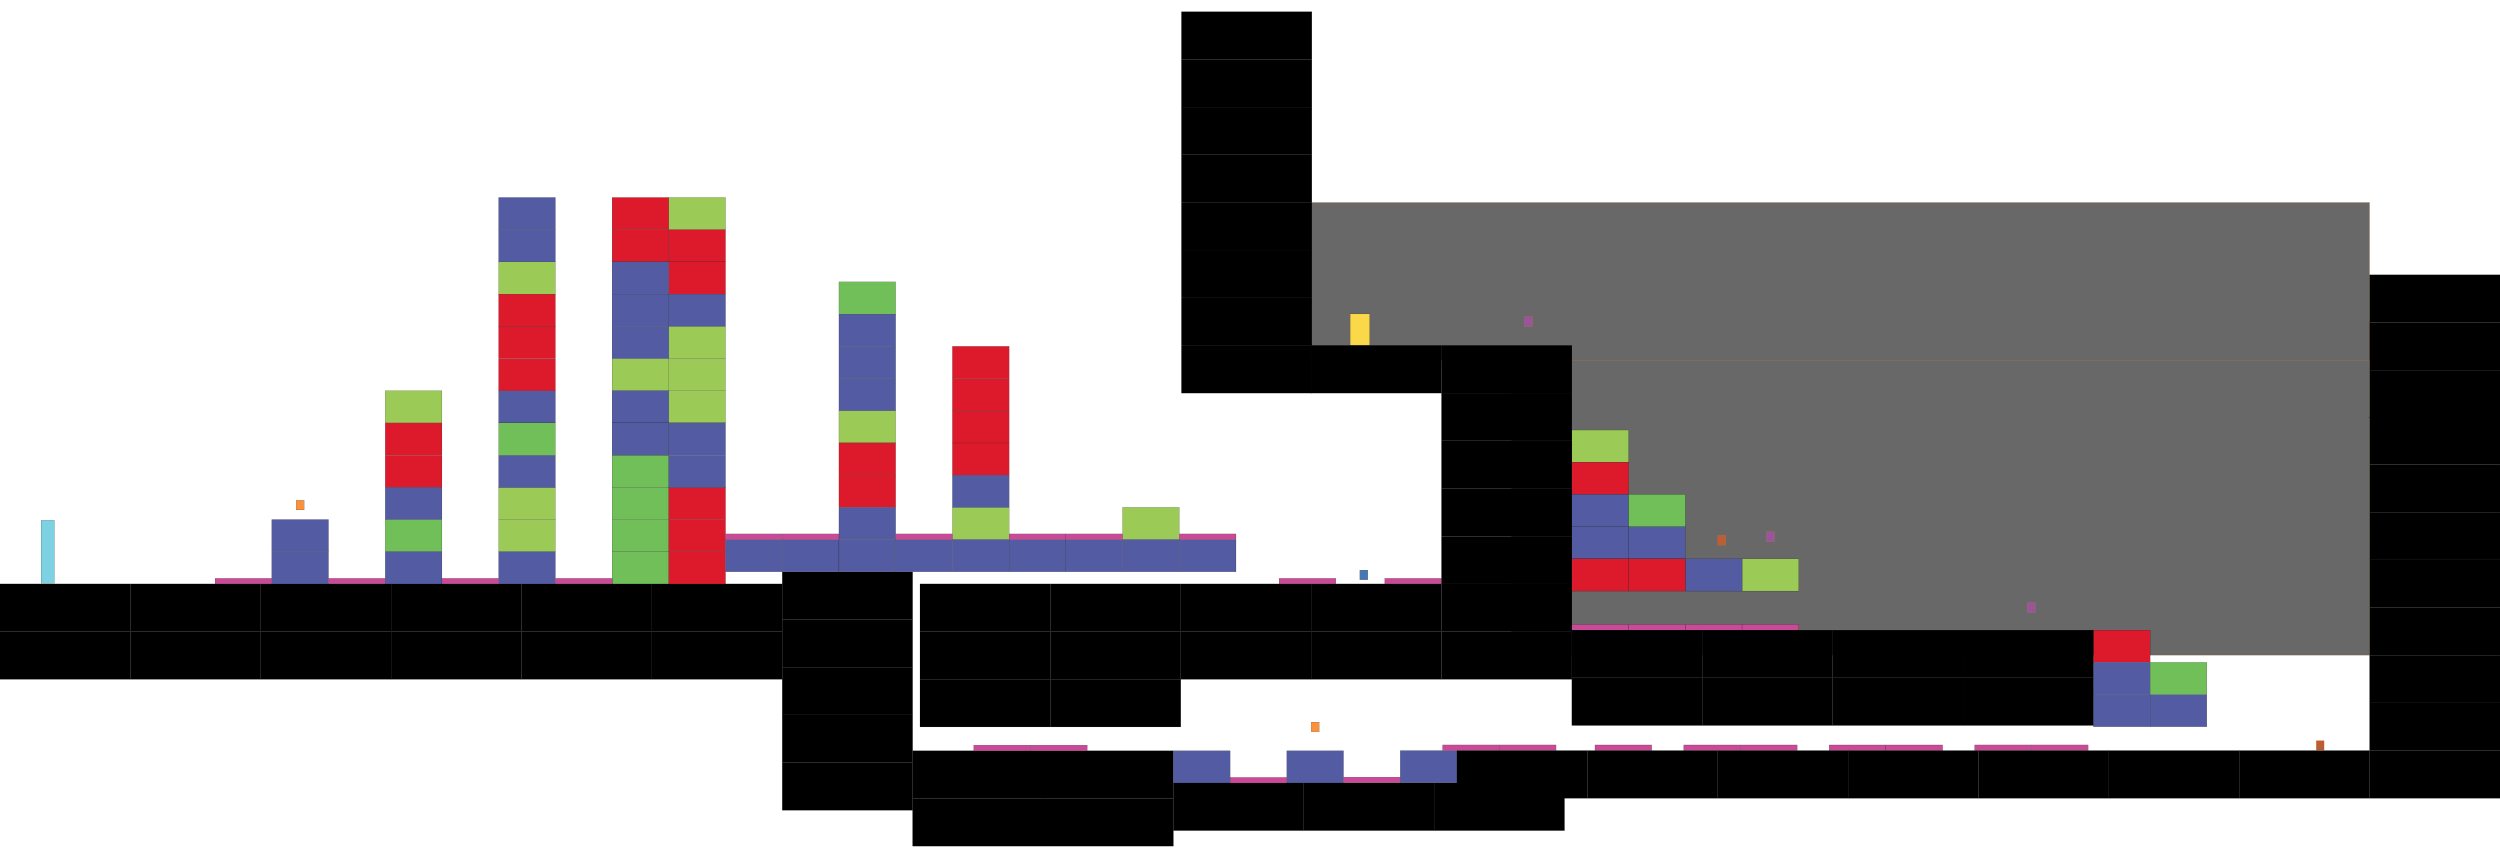 <?xml version="1.0" encoding="utf-8"?>
<!-- Generator: Adobe Illustrator 15.1.0, SVG Export Plug-In . SVG Version: 6.00 Build 0)  -->
<!DOCTYPE svg PUBLIC "-//W3C//DTD SVG 1.1//EN" "http://www.w3.org/Graphics/SVG/1.1/DTD/svg11.dtd">
<svg version="1.1" id="Calque_1" xmlns="http://www.w3.org/2000/svg" xmlns:xlink="http://www.w3.org/1999/xlink" x="0px" y="0px"
	 width="16018.5px" height="5435.21px" viewBox="0 0 16018.5 5435.21" enable-background="new 0 0 16018.5 5435.21"
	 xml:space="preserve">
<rect id="pillevolutionb_1_" x="1897.847" y="3205.373" fill="#FB913B" stroke="#000000" stroke-miterlimit="10" width="50.685" height="61.859"/>
<rect id="characterstart_4_" x="263.231" y="3333.532" fill="#7CD2E2" stroke="#000000" stroke-miterlimit="10" width="85.193" height="403.363"/>
<rect id="groundcage1_27_" x="0" y="3741.571" stroke="#000000" stroke-miterlimit="10" width="835.366" height="305.416"/>
<rect id="groundcage1_11_" x="835.368" y="3741.571" stroke="#000000" stroke-miterlimit="10" width="835.366" height="305.416"/>
<rect id="groundcage1_29_" x="1670.734" y="3741.571" stroke="#000000" stroke-miterlimit="10" width="835.367" height="305.416"/>
<rect id="groundcage1_28_" x="2506.101" y="3741.571" stroke="#000000" stroke-miterlimit="10" width="835.366" height="305.416"/>
<rect id="groundcage1_31_" x="3341.467" y="3741.571" stroke="#000000" stroke-miterlimit="10" width="835.366" height="305.416"/>
<rect id="groundcage1_30_" x="4176.833" y="3741.571" stroke="#000000" stroke-miterlimit="10" width="835.367" height="305.416"/>
<rect id="platformcage1_12_" x="2468.308" y="3328.852" fill="#70BF58" stroke="#000000" stroke-miterlimit="10" width="363.414" height="206.352"/>
<rect id="platformcage2_26_" x="3195.134" y="3328.854" fill="#9BCB56" stroke="#000000" stroke-miterlimit="10" width="363.414" height="206.349"/>
<rect id="platformcage2_76_" x="3195.136" y="3122.502" fill="#9BCB56" stroke="#000000" stroke-miterlimit="10" width="363.413" height="206.352"/>
<rect id="platformcage2_10_" x="3195.134" y="1678.04" fill="#9BCB56" stroke="#000000" stroke-miterlimit="10" width="363.411" height="206.353"/>
<rect id="platformcage2_33_" x="4285.374" y="2503.445" fill="#9BCB56" stroke="#000000" stroke-miterlimit="10" width="363.411" height="206.355"/>
<rect id="platformcage2_32_" x="4285.373" y="2297.094" fill="#9BCB56" stroke="#000000" stroke-miterlimit="10" width="363.412" height="206.351"/>
<rect id="platformcage2_31_" x="4285.374" y="2090.744" fill="#9BCB56" stroke="#000000" stroke-miterlimit="10" width="363.414" height="206.351"/>
<rect id="platformcage2_6_" x="4285.374" y="1265.337" fill="#9BCB56" stroke="#000000" stroke-miterlimit="10" width="363.414" height="206.351"/>
<rect id="platformcage1_90_" x="3921.962" y="3328.854" fill="#70BF58" stroke="#000000" stroke-miterlimit="10" width="363.413" height="206.353"/>
<rect id="platformcage1_4_" x="3921.961" y="3535.214" fill="#70BF58" stroke="#000000" stroke-miterlimit="10" width="363.413" height="206.354"/>
<rect id="platformcage1_89_" x="3921.962" y="3122.502" fill="#70BF58" stroke="#000000" stroke-miterlimit="10" width="363.413" height="206.352"/>
<rect id="platformcage1_28_" x="3921.962" y="2916.151" fill="#70BF58" stroke="#000000" stroke-miterlimit="10" width="363.413" height="206.351"/>
<rect id="platformcage2_38_" x="3921.961" y="2297.094" fill="#9BCB56" stroke="#000000" stroke-miterlimit="10" width="363.412" height="206.351"/>
<rect id="groundcage1_32_" x="5012.199" y="3664.376" stroke="#000000" stroke-miterlimit="10" width="835.367" height="305.418"/>
<rect id="groundcage1_33_" x="5012.199" y="3969.794" stroke="#000000" stroke-miterlimit="10" width="835.367" height="305.424"/>
<rect id="groundcage1_37_" x="5012.199" y="4275.218" stroke="#000000" stroke-miterlimit="10" width="835.367" height="305.416"/>
<rect id="groundcage1_35_" x="5012.199" y="4580.634" stroke="#000000" stroke-miterlimit="10" width="835.367" height="305.42"/>
<rect id="groundcage1_40_" x="5847.566" y="4810.536" stroke="#000000" stroke-miterlimit="10" width="835.367" height="305.416"/>
<rect id="groundcage1_39_" x="6682.934" y="4810.536" stroke="#000000" stroke-miterlimit="10" width="835.367" height="305.416"/>
<rect id="groundcage1_41_" x="5894.863" y="3741.571" stroke="#000000" stroke-miterlimit="10" width="835.367" height="305.416"/>
<rect id="groundcage1_7_" x="6730.23" y="3741.571" stroke="#000000" stroke-miterlimit="10" width="835.366" height="305.416"/>
<rect id="groundcage1_45_" x="7565.597" y="3741.571" stroke="#000000" stroke-miterlimit="10" width="835.366" height="305.416"/>
<rect id="groundcage1_44_" x="8400.963" y="3741.571" stroke="#000000" stroke-miterlimit="10" width="835.369" height="305.416"/>
<rect id="groundcage1_42_" x="5894.863" y="4046.987" stroke="#000000" stroke-miterlimit="10" width="835.367" height="305.42"/>
<rect id="groundcage1_4_" x="6730.23" y="4046.987" stroke="#000000" stroke-miterlimit="10" width="835.366" height="305.42"/>
<rect id="groundcage1_46_" x="5894.863" y="4352.407" stroke="#000000" stroke-miterlimit="10" width="835.367" height="305.42"/>
<rect id="groundcage1_43_" x="6730.23" y="4352.407" stroke="#000000" stroke-miterlimit="10" width="835.366" height="305.42"/>
<rect id="shadows_3_" x="9683.889" y="2060.457" fill="#686868" stroke="#F98238" stroke-miterlimit="10" width="5499.246" height="2137.929"/>
<rect id="shadows_2_" x="7580.059" y="1296.912" fill="#686868" stroke="#F98238" stroke-miterlimit="10" width="7603.074" height="1010.174"/>
<rect id="end_4_" x="8650.57" y="2011.481" fill="#FBD849" stroke="#000000" stroke-miterlimit="10" width="125.633" height="201.682"/>
<rect id="pillevolutiond_4_" x="12990.486" y="3862.036" fill="#9A549C" stroke="#F98238" stroke-miterlimit="10" width="50.684" height="61.855"/>
<rect id="pillevolutiond_3_" x="11318.305" y="3408.366" fill="#9A549C" stroke="#F98238" stroke-miterlimit="10" width="50.684" height="61.855"/>
<rect id="pillevolutionb_3_" x="14840.852" y="4745.441" fill="#BD5D32" stroke="#F98238" stroke-miterlimit="10" width="50.688" height="61.856"/>
<rect id="platformcage2_9_" x="6102.434" y="3250.84" fill="#9BCB56" stroke="#000000" stroke-miterlimit="10" width="363.413" height="206.351"/>
<rect id="platformcage2_21_" x="5375.608" y="2631.781" fill="#9BCB56" stroke="#000000" stroke-miterlimit="10" width="363.412" height="206.354"/>
<rect id="platformcage1_59_" x="5375.609" y="1806.374" fill="#70BF58" stroke="#000000" stroke-miterlimit="10" width="363.413" height="206.351"/>
<rect id="platformcage2_16_" x="7192.675" y="3250.837" fill="#9BCB56" stroke="#000000" stroke-miterlimit="10" width="363.415" height="206.355"/>
<rect id="pillevolutiona_4_" x="8713.385" y="3653.015" fill="#4877B5" stroke="#000000" stroke-miterlimit="10" width="50.686" height="61.854"/>
<rect id="groundcage1_13_" x="5012.199" y="4886.054" stroke="#000000" stroke-miterlimit="10" width="835.367" height="305.418"/>
<rect id="groundcage1_10_" x="7565.597" y="4046.987" stroke="#000000" stroke-miterlimit="10" width="835.366" height="305.42"/>
<rect id="groundcage1_14_" x="8400.963" y="4046.987" stroke="#000000" stroke-miterlimit="10" width="835.369" height="305.42"/>
<rect id="groundcage1_47_" x="0.001" y="4046.987" stroke="#000000" stroke-miterlimit="10" width="835.367" height="305.42"/>
<rect id="groundcage1_38_" x="835.368" y="4046.987" stroke="#000000" stroke-miterlimit="10" width="835.366" height="305.42"/>
<rect id="groundcage1_36_" x="1670.735" y="4046.987" stroke="#000000" stroke-miterlimit="10" width="835.366" height="305.42"/>
<rect id="groundcage1_34_" x="2506.101" y="4046.987" stroke="#000000" stroke-miterlimit="10" width="835.366" height="305.42"/>
<rect id="groundcage1_26_" x="3341.467" y="4046.987" stroke="#000000" stroke-miterlimit="10" width="835.367" height="305.42"/>
<rect id="groundcage1_22_" x="4176.834" y="4046.987" stroke="#000000" stroke-miterlimit="10" width="835.365" height="305.42"/>
<rect id="groundcage1_49_" x="5847.566" y="5115.952" stroke="#000000" stroke-miterlimit="10" width="835.367" height="305.422"/>
<rect id="groundcage1_48_" x="6682.934" y="5115.954" stroke="#000000" stroke-miterlimit="10" width="835.367" height="305.42"/>
<rect id="platformcage2_11_" x="11161.941" y="3580.767" fill="#9BCB56" stroke="#000000" stroke-miterlimit="10" width="363.412" height="206.352"/>
<rect id="platformcage2_49_" x="10071.699" y="2755.355" fill="#9BCB56" stroke="#000000" stroke-miterlimit="10" width="363.416" height="206.354"/>
<rect id="groundcage1_9_" x="8353.668" y="5016.429" stroke="#000000" stroke-miterlimit="10" width="835.368" height="305.414"/>
<rect id="groundcage1_1_" x="7518.301" y="5016.429" stroke="#000000" stroke-miterlimit="10" width="835.367" height="305.414"/>
<rect id="groundcage1_8_" x="9189.037" y="5016.429" stroke="#000000" stroke-miterlimit="10" width="835.368" height="305.414"/>
<rect id="pillevolutiond_1_" x="9767.975" y="2029.53" fill="#9A549C" stroke="#F98238" stroke-miterlimit="10" width="50.688" height="61.854"/>
<rect id="pillevolutionb_2_" x="11006.301" y="3430.581" fill="#BD5D32" stroke="#F98238" stroke-miterlimit="10" width="50.686" height="61.857"/>
<rect id="platformcage4_7_" x="1741.483" y="3535.214" fill="#535BA2" stroke="#000000" stroke-miterlimit="10" width="363.413" height="206.354"/>
<rect id="platformcage4_13_" x="1741.483" y="3328.861" fill="#535BA2" stroke="#000000" stroke-miterlimit="10" width="363.413" height="206.353"/>
<rect id="pillevolutionb_4_" x="8401.496" y="4626.897" fill="#FB913B" stroke="#000000" stroke-miterlimit="10" width="50.682" height="61.859"/>
<rect id="platformcage4_14_" x="7518.301" y="4810.536" fill="#535BA2" stroke="#000000" stroke-miterlimit="10" width="363.413" height="206.352"/>
<rect id="platformcage4_15_" x="8245.131" y="4810.536" fill="#535BA2" stroke="#000000" stroke-miterlimit="10" width="363.412" height="206.352"/>
<rect id="platformcage4_16_" x="8971.955" y="4809.22" fill="#535BA2" stroke="#000000" stroke-miterlimit="10" width="363.413" height="206.352"/>
<rect id="platformcage4_17_" x="13413.164" y="4450.163" fill="#535BA2" stroke="#000000" stroke-miterlimit="10" width="363.414" height="206.352"/>
<rect id="platformcage4_18_" x="13776.578" y="4450.163" fill="#535BA2" stroke="#000000" stroke-miterlimit="10" width="363.414" height="206.352"/>
<rect id="platformcage3_8_" x="13413.168" y="4037.458" fill="#DD192C" stroke="#000000" stroke-miterlimit="10" width="363.411" height="206.354"/>
<rect id="platformcage4_19_" x="13413.164" y="4243.81" fill="#535BA2" stroke="#000000" stroke-miterlimit="10" width="363.414" height="206.352"/>
<rect id="platformcage4_50_" x="10798.525" y="3580.763" fill="#535BA2" stroke="#000000" stroke-miterlimit="10" width="363.414" height="206.354"/>
<rect id="platformcage4_27_" x="10435.111" y="3374.411" fill="#535BA2" stroke="#000000" stroke-miterlimit="10" width="363.414" height="206.352"/>
<rect id="platformcage4_53_" x="10071.697" y="3374.411" fill="#535BA2" stroke="#000000" stroke-miterlimit="10" width="363.414" height="206.352"/>
<rect id="platformcage1_1_" x="13776.576" y="4243.808" fill="#70BF58" stroke="#000000" stroke-miterlimit="10" width="363.418" height="206.355"/>
<rect id="platformcage3_31_" x="10071.701" y="2961.71" fill="#DD192C" stroke="#000000" stroke-miterlimit="10" width="363.412" height="206.353"/>
<rect id="platformcage3_32_" x="10071.701" y="3580.767" fill="#DD192C" stroke="#000000" stroke-miterlimit="10" width="363.412" height="206.354"/>
<rect id="platformcage3_33_" x="10435.109" y="3580.767" fill="#DD192C" stroke="#000000" stroke-miterlimit="10" width="363.412" height="206.354"/>
<rect id="platformcage4_51_" x="10071.699" y="3168.061" fill="#535BA2" stroke="#000000" stroke-miterlimit="10" width="363.414" height="206.351"/>
<rect id="platformcage1_5_" x="10435.111" y="3168.059" fill="#70BF58" stroke="#000000" stroke-miterlimit="10" width="363.418" height="206.354"/>
<rect id="platformcage3_9_" x="2468.308" y="2709.799" fill="#DD192C" stroke="#000000" stroke-miterlimit="10" width="363.413" height="206.353"/>
<rect id="platformcage3_12_" x="2468.308" y="2917.652" fill="#DD192C" stroke="#000000" stroke-miterlimit="10" width="363.413" height="206.353"/>
<rect id="platformcage2_5_" x="2468.308" y="2503.446" fill="#9BCB56" stroke="#000000" stroke-miterlimit="10" width="363.413" height="206.355"/>
<rect id="platformcage4_20_" x="2468.308" y="3122.502" fill="#535BA2" stroke="#000000" stroke-miterlimit="10" width="363.413" height="206.352"/>
<rect id="platformcage4_21_" x="2468.308" y="3535.214" fill="#535BA2" stroke="#000000" stroke-miterlimit="10" width="363.414" height="206.354"/>
<rect id="platformcage4_22_" x="3195.133" y="2917.652" fill="#535BA2" stroke="#000000" stroke-miterlimit="10" width="363.413" height="206.353"/>
<rect id="platformcage4_23_" x="3195.135" y="3535.214" fill="#535BA2" stroke="#000000" stroke-miterlimit="10" width="363.414" height="206.354"/>
<rect id="platformcage4_24_" x="3195.136" y="2503.447" fill="#535BA2" stroke="#000000" stroke-miterlimit="10" width="363.413" height="206.352"/>
<rect id="platformcage1_3_" x="3195.135" y="2709.8" fill="#70BF58" stroke="#000000" stroke-miterlimit="10" width="363.414" height="206.351"/>
<rect id="platformcage3_14_" x="3195.136" y="2089.991" fill="#DD192C" stroke="#000000" stroke-miterlimit="10" width="363.413" height="206.353"/>
<rect id="platformcage3_13_" x="3195.136" y="2297.844" fill="#DD192C" stroke="#000000" stroke-miterlimit="10" width="363.413" height="206.353"/>
<rect id="platformcage3_15_" x="3195.136" y="1884.393" fill="#DD192C" stroke="#000000" stroke-miterlimit="10" width="363.413" height="206.353"/>
<rect id="platformcage3_16_" x="3921.96" y="1265.336" fill="#DD192C" stroke="#000000" stroke-miterlimit="10" width="363.413" height="206.353"/>
<rect id="platformcage3_17_" x="3921.96" y="1471.688" fill="#DD192C" stroke="#000000" stroke-miterlimit="10" width="363.413" height="206.353"/>
<rect id="platformcage3_18_" x="4285.375" y="1471.688" fill="#DD192C" stroke="#000000" stroke-miterlimit="10" width="363.413" height="206.353"/>
<rect id="platformcage3_20_" x="4285.375" y="1678.04" fill="#DD192C" stroke="#000000" stroke-miterlimit="10" width="363.413" height="206.353"/>
<rect id="platformcage3_26_" x="6102.434" y="2219.077" fill="#DD192C" stroke="#000000" stroke-miterlimit="10" width="363.414" height="206.353"/>
<rect id="platformcage3_25_" x="6102.434" y="2425.429" fill="#DD192C" stroke="#000000" stroke-miterlimit="10" width="363.414" height="206.353"/>
<rect id="platformcage3_28_" x="5375.609" y="2838.136" fill="#DD192C" stroke="#000000" stroke-miterlimit="10" width="363.414" height="206.353"/>
<rect id="platformcage3_29_" x="6102.434" y="2838.136" fill="#DD192C" stroke="#000000" stroke-miterlimit="10" width="363.414" height="206.353"/>
<rect id="platformcage3_30_" x="6102.434" y="2631.782" fill="#DD192C" stroke="#000000" stroke-miterlimit="10" width="363.413" height="206.353"/>
<rect id="platformcage3_27_" x="5375.609" y="3044.487" fill="#DD192C" stroke="#000000" stroke-miterlimit="10" width="363.414" height="206.353"/>
<rect id="platformcage3_22_" x="4285.374" y="3122.502" fill="#DD192C" stroke="#000000" stroke-miterlimit="10" width="363.413" height="206.352"/>
<rect id="platformcage3_23_" x="4285.371" y="3328.852" fill="#DD192C" stroke="#000000" stroke-miterlimit="10" width="363.414" height="206.353"/>
<rect id="platformcage3_24_" x="4285.374" y="3535.214" fill="#DD192C" stroke="#000000" stroke-miterlimit="10" width="363.413" height="206.354"/>
<rect id="platformcage4_25_" x="3195.133" y="1471.688" fill="#535BA2" stroke="#000000" stroke-miterlimit="10" width="363.413" height="206.352"/>
<rect id="platformcage4_28_" x="3921.961" y="1678.041" fill="#535BA2" stroke="#000000" stroke-miterlimit="10" width="363.414" height="206.352"/>
<rect id="platformcage4_29_" x="3921.959" y="1884.393" fill="#535BA2" stroke="#000000" stroke-miterlimit="10" width="363.413" height="206.352"/>
<rect id="platformcage4_46_" x="5375.609" y="2012.725" fill="#535BA2" stroke="#000000" stroke-miterlimit="10" width="363.414" height="206.352"/>
<rect id="platformcage4_45_" x="5375.607" y="2219.078" fill="#535BA2" stroke="#000000" stroke-miterlimit="10" width="363.415" height="206.352"/>
<rect id="platformcage4_47_" x="5375.609" y="2425.429" fill="#535BA2" stroke="#000000" stroke-miterlimit="10" width="363.414" height="206.352"/>
<rect id="platformcage4_32_" x="3921.958" y="2503.447" fill="#535BA2" stroke="#000000" stroke-miterlimit="10" width="363.414" height="206.352"/>
<rect id="platformcage4_31_" x="3921.961" y="2090.743" fill="#535BA2" stroke="#000000" stroke-miterlimit="10" width="363.414" height="206.352"/>
<rect id="platformcage4_33_" x="3921.961" y="2709.8" fill="#535BA2" stroke="#000000" stroke-miterlimit="10" width="363.414" height="206.353"/>
<rect id="platformcage4_34_" x="4285.374" y="2709.8" fill="#535BA2" stroke="#000000" stroke-miterlimit="10" width="363.413" height="206.353"/>
<rect id="platformcage4_35_" x="4285.371" y="2917.653" fill="#535BA2" stroke="#000000" stroke-miterlimit="10" width="363.414" height="206.353"/>
<rect id="platformcage4_30_" x="4285.372" y="1884.393" fill="#535BA2" stroke="#000000" stroke-miterlimit="10" width="363.414" height="206.352"/>
<rect id="platformcage4_37_" x="4648.786" y="3457.192" fill="#535BA2" stroke="#000000" stroke-miterlimit="10" width="363.414" height="206.354"/>
<rect id="platformcage4_36_" x="5012.199" y="3457.192" fill="#535BA2" stroke="#000000" stroke-miterlimit="10" width="363.414" height="206.354"/>
<rect id="platformcage4_39_" x="5375.607" y="3457.192" fill="#535BA2" stroke="#000000" stroke-miterlimit="10" width="363.415" height="206.354"/>
<rect id="platformcage4_48_" x="5375.607" y="3250.839" fill="#535BA2" stroke="#000000" stroke-miterlimit="10" width="363.415" height="206.352"/>
<rect id="platformcage4_49_" x="6102.434" y="3044.488" fill="#535BA2" stroke="#000000" stroke-miterlimit="10" width="363.414" height="206.352"/>
<rect id="platformcage4_38_" x="5739.02" y="3457.192" fill="#535BA2" stroke="#000000" stroke-miterlimit="10" width="363.414" height="206.354"/>
<rect id="platformcage4_41_" x="6102.434" y="3457.192" fill="#535BA2" stroke="#000000" stroke-miterlimit="10" width="363.414" height="206.354"/>
<rect id="platformcage4_40_" x="6465.848" y="3457.192" fill="#535BA2" stroke="#000000" stroke-miterlimit="10" width="363.413" height="206.354"/>
<rect id="platformcage4_43_" x="6829.261" y="3457.192" fill="#535BA2" stroke="#000000" stroke-miterlimit="10" width="363.414" height="206.354"/>
<rect id="platformcage4_42_" x="7192.674" y="3457.192" fill="#535BA2" stroke="#000000" stroke-miterlimit="10" width="363.414" height="206.354"/>
<rect id="platformcage4_44_" x="7556.089" y="3457.192" fill="#535BA2" stroke="#000000" stroke-miterlimit="10" width="363.414" height="206.352"/>
<rect id="platformcage4_26_" x="3195.133" y="1265.337" fill="#535BA2" stroke="#000000" stroke-miterlimit="10" width="363.413" height="206.352"/>
<rect id="spadesdown" x="1378.072" y="3705.584" fill="#C94A96" stroke="#000000" stroke-miterlimit="10" width="363.411" height="35.983"/>
<rect id="spadesdown_1_" x="2104.896" y="3705.588" fill="#C94A96" stroke="#000000" stroke-miterlimit="10" width="363.411" height="35.983"/>
<rect id="spadesdown_2_" x="2831.721" y="3705.584" fill="#C94A96" stroke="#000000" stroke-miterlimit="10" width="363.411" height="35.983"/>
<rect id="spadesdown_3_" x="3558.549" y="3705.584" fill="#C94A96" stroke="#000000" stroke-miterlimit="10" width="363.411" height="35.983"/>
<rect id="spadesdown_4_" x="4648.788" y="3421.208" fill="#C94A96" stroke="#000000" stroke-miterlimit="10" width="363.411" height="35.982"/>
<rect id="spadesdown_5_" x="5012.201" y="3421.208" fill="#C94A96" stroke="#000000" stroke-miterlimit="10" width="363.411" height="35.982"/>
<rect id="spadesdown_6_" x="5739.021" y="3421.208" fill="#C94A96" stroke="#000000" stroke-miterlimit="10" width="363.411" height="35.982"/>
<rect id="spadesdown_7_" x="6465.849" y="3421.208" fill="#C94A96" stroke="#000000" stroke-miterlimit="10" width="363.411" height="35.982"/>
<rect id="spadesdown_8_" x="6829.262" y="3421.208" fill="#C94A96" stroke="#000000" stroke-miterlimit="10" width="363.411" height="35.982"/>
<rect id="spadesdown_9_" x="7556.091" y="3421.208" fill="#C94A96" stroke="#000000" stroke-miterlimit="10" width="363.412" height="35.982"/>
<rect id="spadesdown_10_" x="8195.805" y="3705.587" fill="#C94A96" stroke="#000000" stroke-miterlimit="10" width="363.412" height="35.983"/>
<rect id="spadesdown_11_" x="8872.92" y="3705.588" fill="#C94A96" stroke="#000000" stroke-miterlimit="10" width="363.41" height="35.983"/>
<rect id="spadesdown_12_" x="7881.713" y="4981.236" fill="#C94A96" stroke="#000000" stroke-miterlimit="10" width="363.412" height="35.983"/>
<rect id="spadesdown_13_" x="8608.543" y="4979.588" fill="#C94A96" stroke="#000000" stroke-miterlimit="10" width="363.412" height="35.983"/>
<rect id="spadesdown_14_" x="6239.382" y="4774.553" fill="#C94A96" stroke="#000000" stroke-miterlimit="10" width="363.411" height="35.983"/>
<rect id="spadesdown_15_" x="6602.793" y="4774.552" fill="#C94A96" stroke="#000000" stroke-miterlimit="10" width="363.411" height="35.983"/>
<rect id="spadesdown_16_" x="9606.721" y="4773.236" fill="#C94A96" stroke="#000000" stroke-miterlimit="10" width="363.41" height="35.983"/>
<rect id="spadesdown_17_" x="9243.309" y="4773.235" fill="#C94A96" stroke="#000000" stroke-miterlimit="10" width="363.412" height="35.983"/>
<rect id="spadesdown_18_" x="10219.729" y="4773.333" fill="#C94A96" stroke="#000000" stroke-miterlimit="10" width="363.41" height="35.983"/>
<rect id="spadesdown_19_" x="11151.764" y="4773.332" fill="#C94A96" stroke="#000000" stroke-miterlimit="10" width="363.412" height="35.983"/>
<rect id="spadesdown_20_" x="10788.35" y="4773.333" fill="#C94A96" stroke="#000000" stroke-miterlimit="10" width="363.412" height="35.983"/>
<rect id="spadesdown_21_" x="11720.383" y="4773.332" fill="#C94A96" stroke="#000000" stroke-miterlimit="10" width="363.411" height="35.983"/>
<rect id="spadesdown_22_" x="12083.797" y="4773.331" fill="#C94A96" stroke="#000000" stroke-miterlimit="10" width="363.411" height="35.983"/>
<rect id="spadesdown_26_" x="12652.414" y="4773.236" fill="#C94A96" stroke="#000000" stroke-miterlimit="10" width="363.412" height="35.983"/>
<rect id="spadesdown_25_" x="13015.828" y="4773.235" fill="#C94A96" stroke="#000000" stroke-miterlimit="10" width="363.412" height="35.983"/>
<rect id="spadesdown_24_" x="10798.523" y="4001.475" fill="#C94A96" stroke="#000000" stroke-miterlimit="10" width="363.412" height="35.983"/>
<rect id="spadesdown_23_" x="11161.938" y="4001.474" fill="#C94A96" stroke="#000000" stroke-miterlimit="10" width="363.412" height="35.983"/>
<rect id="spadesdown_28_" x="10071.699" y="4001.475" fill="#C94A96" stroke="#000000" stroke-miterlimit="10" width="363.41" height="35.983"/>
<rect id="spadesdown_27_" x="10435.113" y="4001.474" fill="#C94A96" stroke="#000000" stroke-miterlimit="10" width="363.41" height="35.983"/>
<g id="Calque_2">
	<rect id="groundcage1_67_" x="9335.566" y="4809.22" stroke="#000000" stroke-miterlimit="10" width="835.367" height="305.418"/>
	<rect id="groundcage1_66_" x="10170.932" y="4809.22" stroke="#000000" stroke-miterlimit="10" width="835.369" height="305.418"/>
	<rect id="groundcage1_65_" x="11006.301" y="4809.22" stroke="#000000" stroke-miterlimit="10" width="835.369" height="305.418"/>
	<rect id="groundcage1_64_" x="11841.67" y="4809.22" stroke="#000000" stroke-miterlimit="10" width="835.363" height="305.418"/>
	<rect id="groundcage1_63_" x="12677.033" y="4809.22" stroke="#000000" stroke-miterlimit="10" width="835.367" height="305.418"/>
	<rect id="groundcage1_62_" x="13512.4" y="4809.22" stroke="#000000" stroke-miterlimit="10" width="835.365" height="305.418"/>
	<rect id="groundcage1_61_" x="14347.766" y="4809.22" stroke="#000000" stroke-miterlimit="10" width="835.367" height="305.418"/>
	<rect id="groundcage1_60_" x="15183.133" y="4809.22" stroke="#000000" stroke-miterlimit="10" width="835.367" height="305.418"/>
	
		<rect id="groundcage1_59_" x="15183.133" y="4198.386" stroke="#000000" stroke-miterlimit="10" width="835.367" height="305.418"/>
	<rect id="groundcage1_58_" x="10071.697" y="4342.876" stroke="#000000" stroke-miterlimit="10" width="835.369" height="305.42"/>
	<rect id="groundcage1_57_" x="10907.066" y="4342.876" stroke="#000000" stroke-miterlimit="10" width="835.365" height="305.42"/>
	<rect id="groundcage1_56_" x="11742.432" y="4342.876" stroke="#000000" stroke-miterlimit="10" width="835.365" height="305.42"/>
	<rect id="groundcage1_55_" x="12577.797" y="4342.876" stroke="#000000" stroke-miterlimit="10" width="835.367" height="305.42"/>
	
		<rect id="groundcage1_54_" x="15183.133" y="4503.804" stroke="#000000" stroke-miterlimit="10" width="835.367" height="305.416"/>
	
		<rect id="groundcage1_53_" x="10071.697" y="4037.458" stroke="#000000" stroke-miterlimit="10" width="835.365" height="305.418"/>
	
		<rect id="groundcage1_52_" x="10907.062" y="4037.458" stroke="#000000" stroke-miterlimit="10" width="835.367" height="305.418"/>
	<rect id="groundcage1_51_" x="11742.43" y="4037.458" stroke="#000000" stroke-miterlimit="10" width="835.365" height="305.418"/>
	
		<rect id="groundcage1_50_" x="12577.795" y="4037.458" stroke="#000000" stroke-miterlimit="10" width="835.369" height="305.418"/>
	<rect id="groundcage1_25_" x="9236.332" y="2213.163" stroke="#000000" stroke-miterlimit="10" width="835.367" height="305.419"/>
	<rect id="groundcage1_24_" x="8400.963" y="2213.163" stroke="#000000" stroke-miterlimit="10" width="835.369" height="305.419"/>
	<rect id="groundcage1_23_" x="7570.127" y="2213.163" stroke="#000000" stroke-miterlimit="10" width="835.367" height="305.419"/>
	<rect id="groundcage1_21_" x="9236.332" y="4046.987" stroke="#000000" stroke-miterlimit="10" width="835.367" height="305.42"/>
	<rect id="groundcage1_20_" x="9236.332" y="3741.571" stroke="#000000" stroke-miterlimit="10" width="835.363" height="305.416"/>
	<rect id="groundcage1_19_" x="9236.332" y="3436.147" stroke="#000000" stroke-miterlimit="10" width="835.367" height="305.424"/>
	<rect id="groundcage1_18_" x="9236.332" y="3129.42" stroke="#000000" stroke-miterlimit="10" width="835.367" height="305.415"/>
	<rect id="groundcage1_17_" x="9236.332" y="2824" stroke="#000000" stroke-miterlimit="10" width="835.367" height="305.42"/>
	<rect id="groundcage1_16_" x="9236.332" y="2518.582" stroke="#000000" stroke-miterlimit="10" width="835.363" height="305.418"/>
	<rect id="groundcage1_15_" x="15183.133" y="2976.71" stroke="#000000" stroke-miterlimit="10" width="835.367" height="305.415"/>
	
		<rect id="groundcage1_72_" x="15183.133" y="2671.292" stroke="#000000" stroke-miterlimit="10" width="835.367" height="305.415"/>
	<rect id="groundcage1_12_" x="7570.127" y="1907.747" stroke="#000000" stroke-miterlimit="10" width="835.367" height="305.416"/>
	<rect id="groundcage1_6_" x="7570.127" y="1602.328" stroke="#000000" stroke-miterlimit="10" width="835.367" height="305.419"/>
	<rect id="groundcage1_5_" x="7570.127" y="1296.912" stroke="#000000" stroke-miterlimit="10" width="835.367" height="305.416"/>
	<rect id="groundcage1_70_" x="7570.127" y="991.497" stroke="#000000" stroke-miterlimit="10" width="835.367" height="305.416"/>
	<rect id="groundcage1_69_" x="7570.127" y="686.077" stroke="#000000" stroke-miterlimit="10" width="835.367" height="305.419"/>
	<rect id="groundcage1_68_" x="7570.127" y="380.662" stroke="#000000" stroke-miterlimit="10" width="835.367" height="305.416"/>
	<rect id="groundcage1_71_" x="7570.127" y="75.246" stroke="#000000" stroke-miterlimit="10" width="835.367" height="305.416"/>
	<rect id="groundcage1_3_" x="15183.133" y="3892.962" stroke="#000000" stroke-miterlimit="10" width="835.367" height="305.424"/>
	<rect id="groundcage1_2_" x="15183.133" y="3282.125" stroke="#000000" stroke-miterlimit="10" width="835.367" height="305.419"/>
	
		<rect id="groundcage1_75_" x="15183.133" y="2066.369" stroke="#000000" stroke-miterlimit="10" width="835.367" height="305.415"/>
	
		<rect id="groundcage1_74_" x="15183.133" y="1760.951" stroke="#000000" stroke-miterlimit="10" width="835.367" height="305.415"/>
	
		<rect id="groundcage1_73_" x="15183.133" y="2371.784" stroke="#000000" stroke-miterlimit="10" width="835.367" height="305.419"/>
	<rect id="groundcage1" x="15183.133" y="3587.544" stroke="#000000" stroke-miterlimit="10" width="835.367" height="305.42"/>
</g>
</svg>
